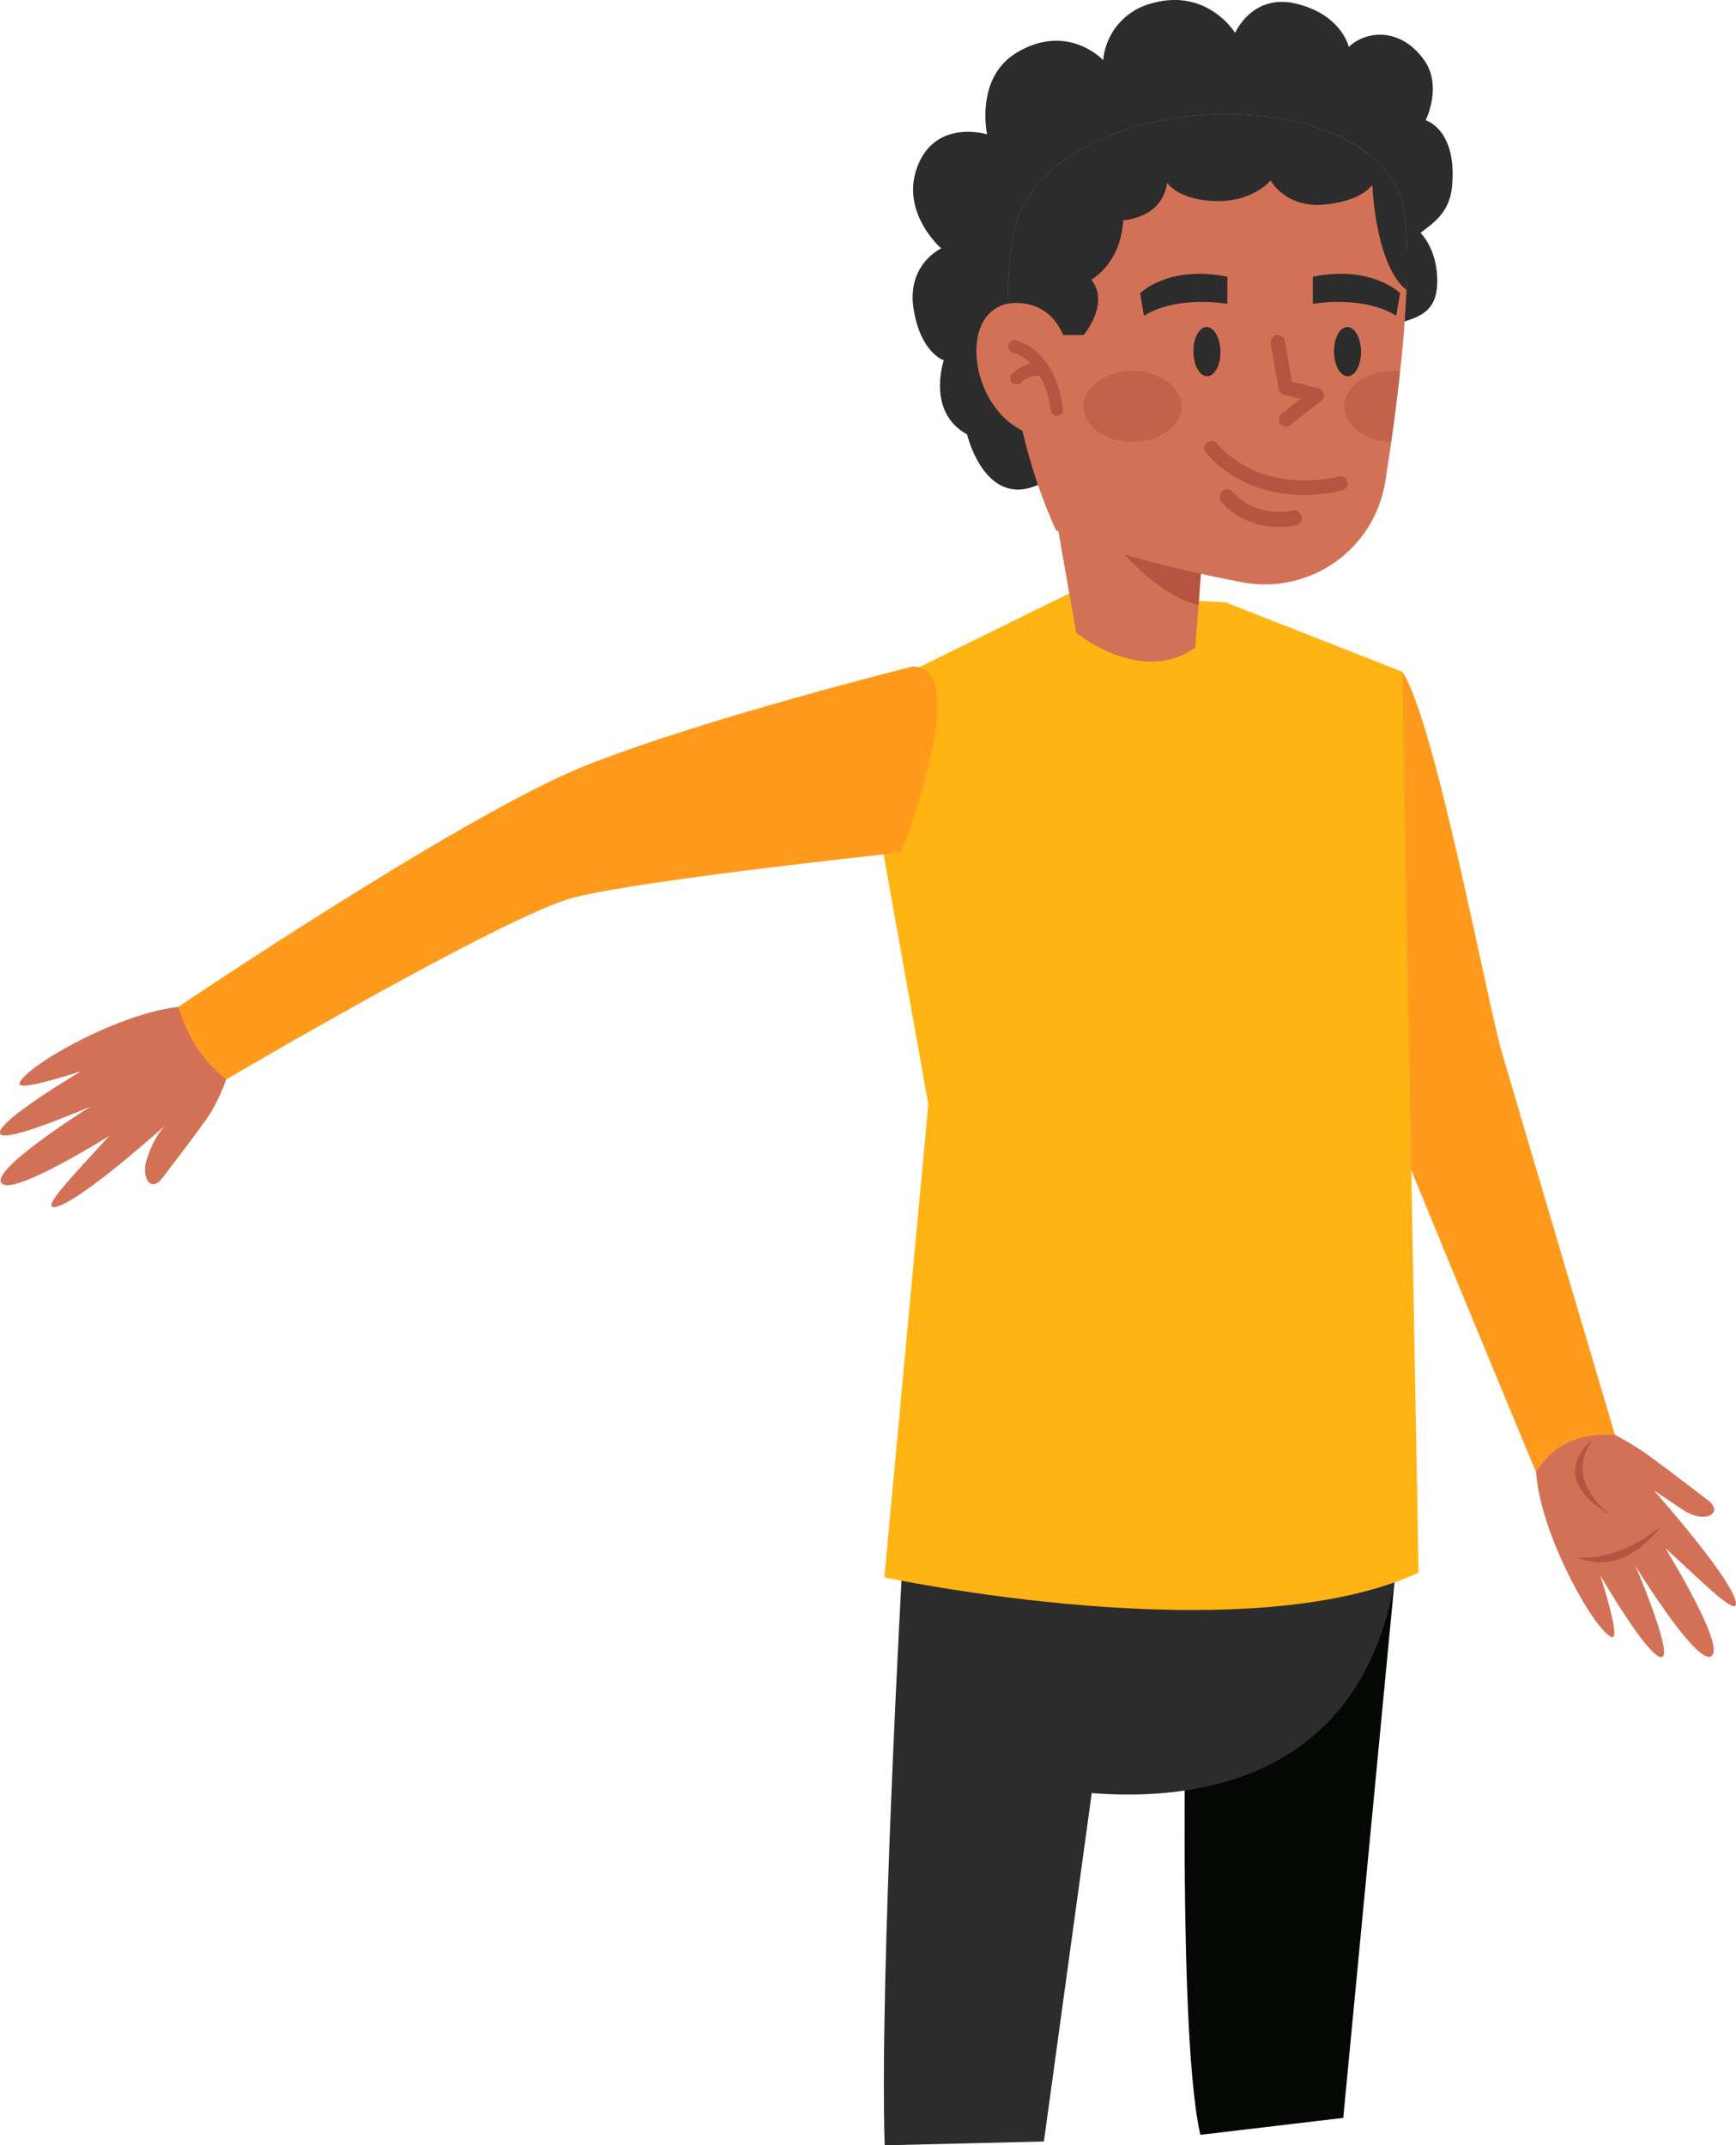 <svg xmlns="http://www.w3.org/2000/svg" viewBox="0 0 684.84 846.31"><defs><style>.cls-1{fill:#d37157}.cls-2{fill:#b55441}.cls-3{fill:#ff9a1d}.cls-5{fill:#2c2c2c}</style></defs><g id="Capa_2" data-name="Capa 2"><g id="Información"><path class="cls-1" d="M629.77 562.53a119.53 119.53 0 0 1 19.9 11.14c8.64 6.3 18.93 14.23 24.18 18.22 6.32 4.79-1 9.76-10.15 3.6S652.48 588 652.48 588s28.25 31.84 31.92 42.67c3.36 9.89-13.09-6.89-27.48-20 0 0 21.94 35.49 18.84 41.86-4.08 8.38-30.53-34.69-30.53-34.69s14.78 34.66 10.39 35.85c-4.89 1.32-24.36-32.31-24.36-32.31s8 24.71 4.86 24.46c-6.31-.5-33.75-48.52-29.89-73.51 0-.03 17.51-11.04 23.54-9.8Z"/><path class="cls-2" d="M655.58 601.72s-14.53 13.72-33.07 12.74c0 0 16.43 9.19 33.07-12.74Zm-19.9-3.91s-19.42-13-7.51-29.79c0-.02-19.5 14.61 7.51 29.79Z"/><path class="cls-3" d="M506.74 293.37s14.9 81 33.79 128.28S606 580.87 606 580.87c5.44-9.43 15.26-15.86 31.09-14.82 0 0-31.23-105.26-44.52-150.58-5.94-20.21-26.57-131.73-39.4-150.47 0 0-44.56 21.41-46.43 28.37Z"/><path d="m529.9 835.5 23-240.54-84.08 21.69s-5.57 181.48 4.72 225.52Z" style="fill:#050705"/><path class="cls-5" d="M356.24 604.72s-4.53 81.55 28.67 93.41 165.25 37.54 168-103.17Z"/><path class="cls-5" d="m411.81 844.81 22.35-162.76-78.16-65.4s-9.11 162.73-7 229.66Z"/><path d="m421.39 234.3-83.83 41.23 28.66 160.12-17.34 186.59s141.12 30.23 210.74-1.85L553.17 265l-69.66-27.36Z" style="fill:#ffb413"/><path class="cls-5" d="M509.51 148.81c25.19-12.52 29.37-17.24 35.55-19.33 11.55-3.9 22.3-3.74 21.92-19.36-.23-9.41-3.78-15.18-6.58-18.27 4.78-3.73 11.37-7.77 12.39-18.1C575 51 562.41 47.46 562.41 47.46s6.84-13.64-.77-24c-9.44-12.89-22.92-11.35-29.56-4.92 0 0-2.67-12.54-20.37-17S487.26 13 487.26 13 476.2-5.16 453.93 1.44a25.54 25.54 0 0 0-18.73 22.29s-14-15.06-34.15-2.93C384.52 30.77 389.41 53 389.41 53s-19.91-6.18-27.3 12.23S371.33 98 371.33 98s-13.63 6.16-10.95 23.67 11.95 20.48 11.95 20.48-7 20.31 9.17 29.2c0 0 7.93 33.64 32.73 17.29Z"/><path class="cls-1" d="m475.54 202.06-2.74 36.64-1.25 16.8c-21.43 15.23-47-5.88-47-5.88l-10.26-58.56c9.9-6.41 34.25 2.62 49.31 7.11 7.06 2.11 11.94 3.89 11.94 3.89Z"/><path class="cls-2" d="m475.54 202.06-2.74 36.64c-24.71-6.19-44.85-41-44.85-41l35.61.43c7.1 2.15 11.98 3.93 11.98 3.93Z"/><path class="cls-1" d="M555 104.21v4.19q-.06 2.92-.18 5.94c-.09 2.55-.21 5.14-.38 7.78 0 .43-.06.88-.09 1.32-.45 7.49-1.14 15.24-2 23-.19 1.68-.37 3.35-.56 5q-.93 8.1-2 16.05c-.13 1.05-.29 2.09-.43 3.15-.29 2.1-.6 4.17-.9 6.23-.65 4.5-1.33 8.9-2 13.15A48.05 48.05 0 0 1 490 229.69c-26.22-5-53-11.79-73.41-20.58 0 0-.29-.59-.81-1.72a208.66 208.66 0 0 1-12.23-36.65 217.71 217.71 0 0 1-6.07-50.89A192.8 192.8 0 0 1 399.05 96c8-61.93 138.93-67.49 154.24-16.45.1.59.22 1.18.31 1.79a155.46 155.46 0 0 1 1.4 22.87Z"/><path d="M466.07 160.36c0 7.75-8.65 14-19.32 14s-19.32-6.28-19.32-14 8.65-14 19.32-14 19.32 6.26 19.32 14Zm86.26-13.9c-.19 1.68-.37 3.35-.56 5-.62 5.39-1.3 10.76-2 16-.14 1.06-.29 2.1-.44 3.16-.18 1.23-.37 2.46-.54 3.69-10.29-.32-18.47-6.48-18.47-14 0-7.75 8.65-14 19.32-14 .91.02 1.81.07 2.69.15Z" style="opacity:.5;fill:#b55441"/><path class="cls-5" d="M481.45 138.65c.07 5.37-2.27 9.74-5.22 9.78s-5.39-4.29-5.45-9.65S473.06 129 476 129s5.39 4.29 5.45 9.65Zm55.47 0c.06 5.37-2.28 9.74-5.22 9.78s-5.39-4.29-5.45-9.65 2.27-9.74 5.22-9.78 5.39 4.29 5.45 9.65Z"/><path class="cls-1" d="M418.51 130.31S403.36 112.38 391 123c-13.65 11.72-2.63 50.78 25.36 49.57Z"/><path class="cls-2" d="M416.75 164.07a2.45 2.45 0 0 1-2.29-2.15c-2.54-20-14.67-22.79-14.79-22.82a2.46 2.46 0 1 1 1-4.82c.64.14 15.68 3.57 18.66 27a2.44 2.44 0 0 1-2.6 2.77Z"/><path class="cls-2" d="M400.87 151.69a2.46 2.46 0 0 1-1.71-4.06 13.9 13.9 0 0 1 13.12-4 2.46 2.46 0 0 1-1 4.82 9.12 9.12 0 0 0-8.41 2.38 2.47 2.47 0 0 1-2 .86Zm109.77 43.46c-10.72-.68-24.1-4.38-34.87-16.46a2.83 2.83 0 0 1 4.23-3.77c18.83 21.13 47.68 13.16 48 13.08a2.83 2.83 0 0 1 1.56 5.44 60.39 60.39 0 0 1-18.92 1.71Zm-8.19 12.67c-13.64-.86-20.48-9.65-20.82-10.09a3 3 0 0 1 4.75-3.63c.36.45 8.08 10.12 23.93 7.29a3 3 0 0 1 1.05 5.88 37.18 37.18 0 0 1-8.91.55Zm4.72-39.56a2.83 2.83 0 0 1-1.57-5.06l7.48-5.84-6.56-1.62a2.83 2.83 0 0 1-2.11-2.27l-3.1-18a2.83 2.83 0 0 1 5.58-1l2.78 16.15 10.41 2.57a2.82 2.82 0 0 1 1.06 5l-12.06 9.43a2.78 2.78 0 0 1-1.91.64Z"/><path class="cls-5" d="M555 104.21v4.19q-.06 2.92-.18 5.94c-12.32-9.74-13.44-41.47-13.44-41.47s-3.9 6.44-19.09 7.84-21-9.51-21-9.51-7.24 8.67-22.08 8.11-18.76-7.28-18.76-7.28c-2 14.28-17.36 14.84-17.36 14.84-.84 17.08-12.59 23.48-12.59 23.48 7.55 9.47-3.05 21.82-3.05 21.82h-8.05c-6.63-15.74-21.89-12.34-21.89-12.34A192.8 192.8 0 0 1 399.05 96c8-61.93 138.93-67.49 154.24-16.45.1.59.22 1.18.31 1.79a155.46 155.46 0 0 1 1.4 22.87Z"/><path class="cls-5" d="M484.18 109.16v10.71s-19.58-3.58-32.88 4.7l-1.54-8.92s11.24-11.19 34.42-6.49Zm33.73 0v10.71s19.59-3.58 32.89 4.7l1.53-8.92s-11.19-11.19-34.42-6.49Z"/><path class="cls-1" d="M91 420.62s-3.52 12.49-9.76 21.17-13.13 17.52-17.08 22.8c-4.75 6.36-8.51-.17-6.32-7.08 3.33-10.47 7.88-14 7.88-14S34.06 472 23.25 475.74c-9.86 3.43 6.8-13.14 19.82-27.62 0 0-35.33 22.2-41.73 19.14-8.4-4 34.47-30.79 34.47-30.79S1.26 451.51 0 447.13c-1.36-4.89 32.13-24.6 32.13-24.6s-24.65 8.23-24.42 5C8.2 421.25 56 393.47 81 397.15c0 0 11.18 17.43 10 23.47Z"/><path class="cls-3" d="M360 262.94s-82.23 20.45-129.5 39.29-160.18 95-160.18 95c4.13 12.84 10.29 22 19 28.56 0 0 109.82-64.64 136.89-71.68s129.2-17.79 129.2-17.79 29.02-74.13 4.59-73.38Z"/></g></g></svg>